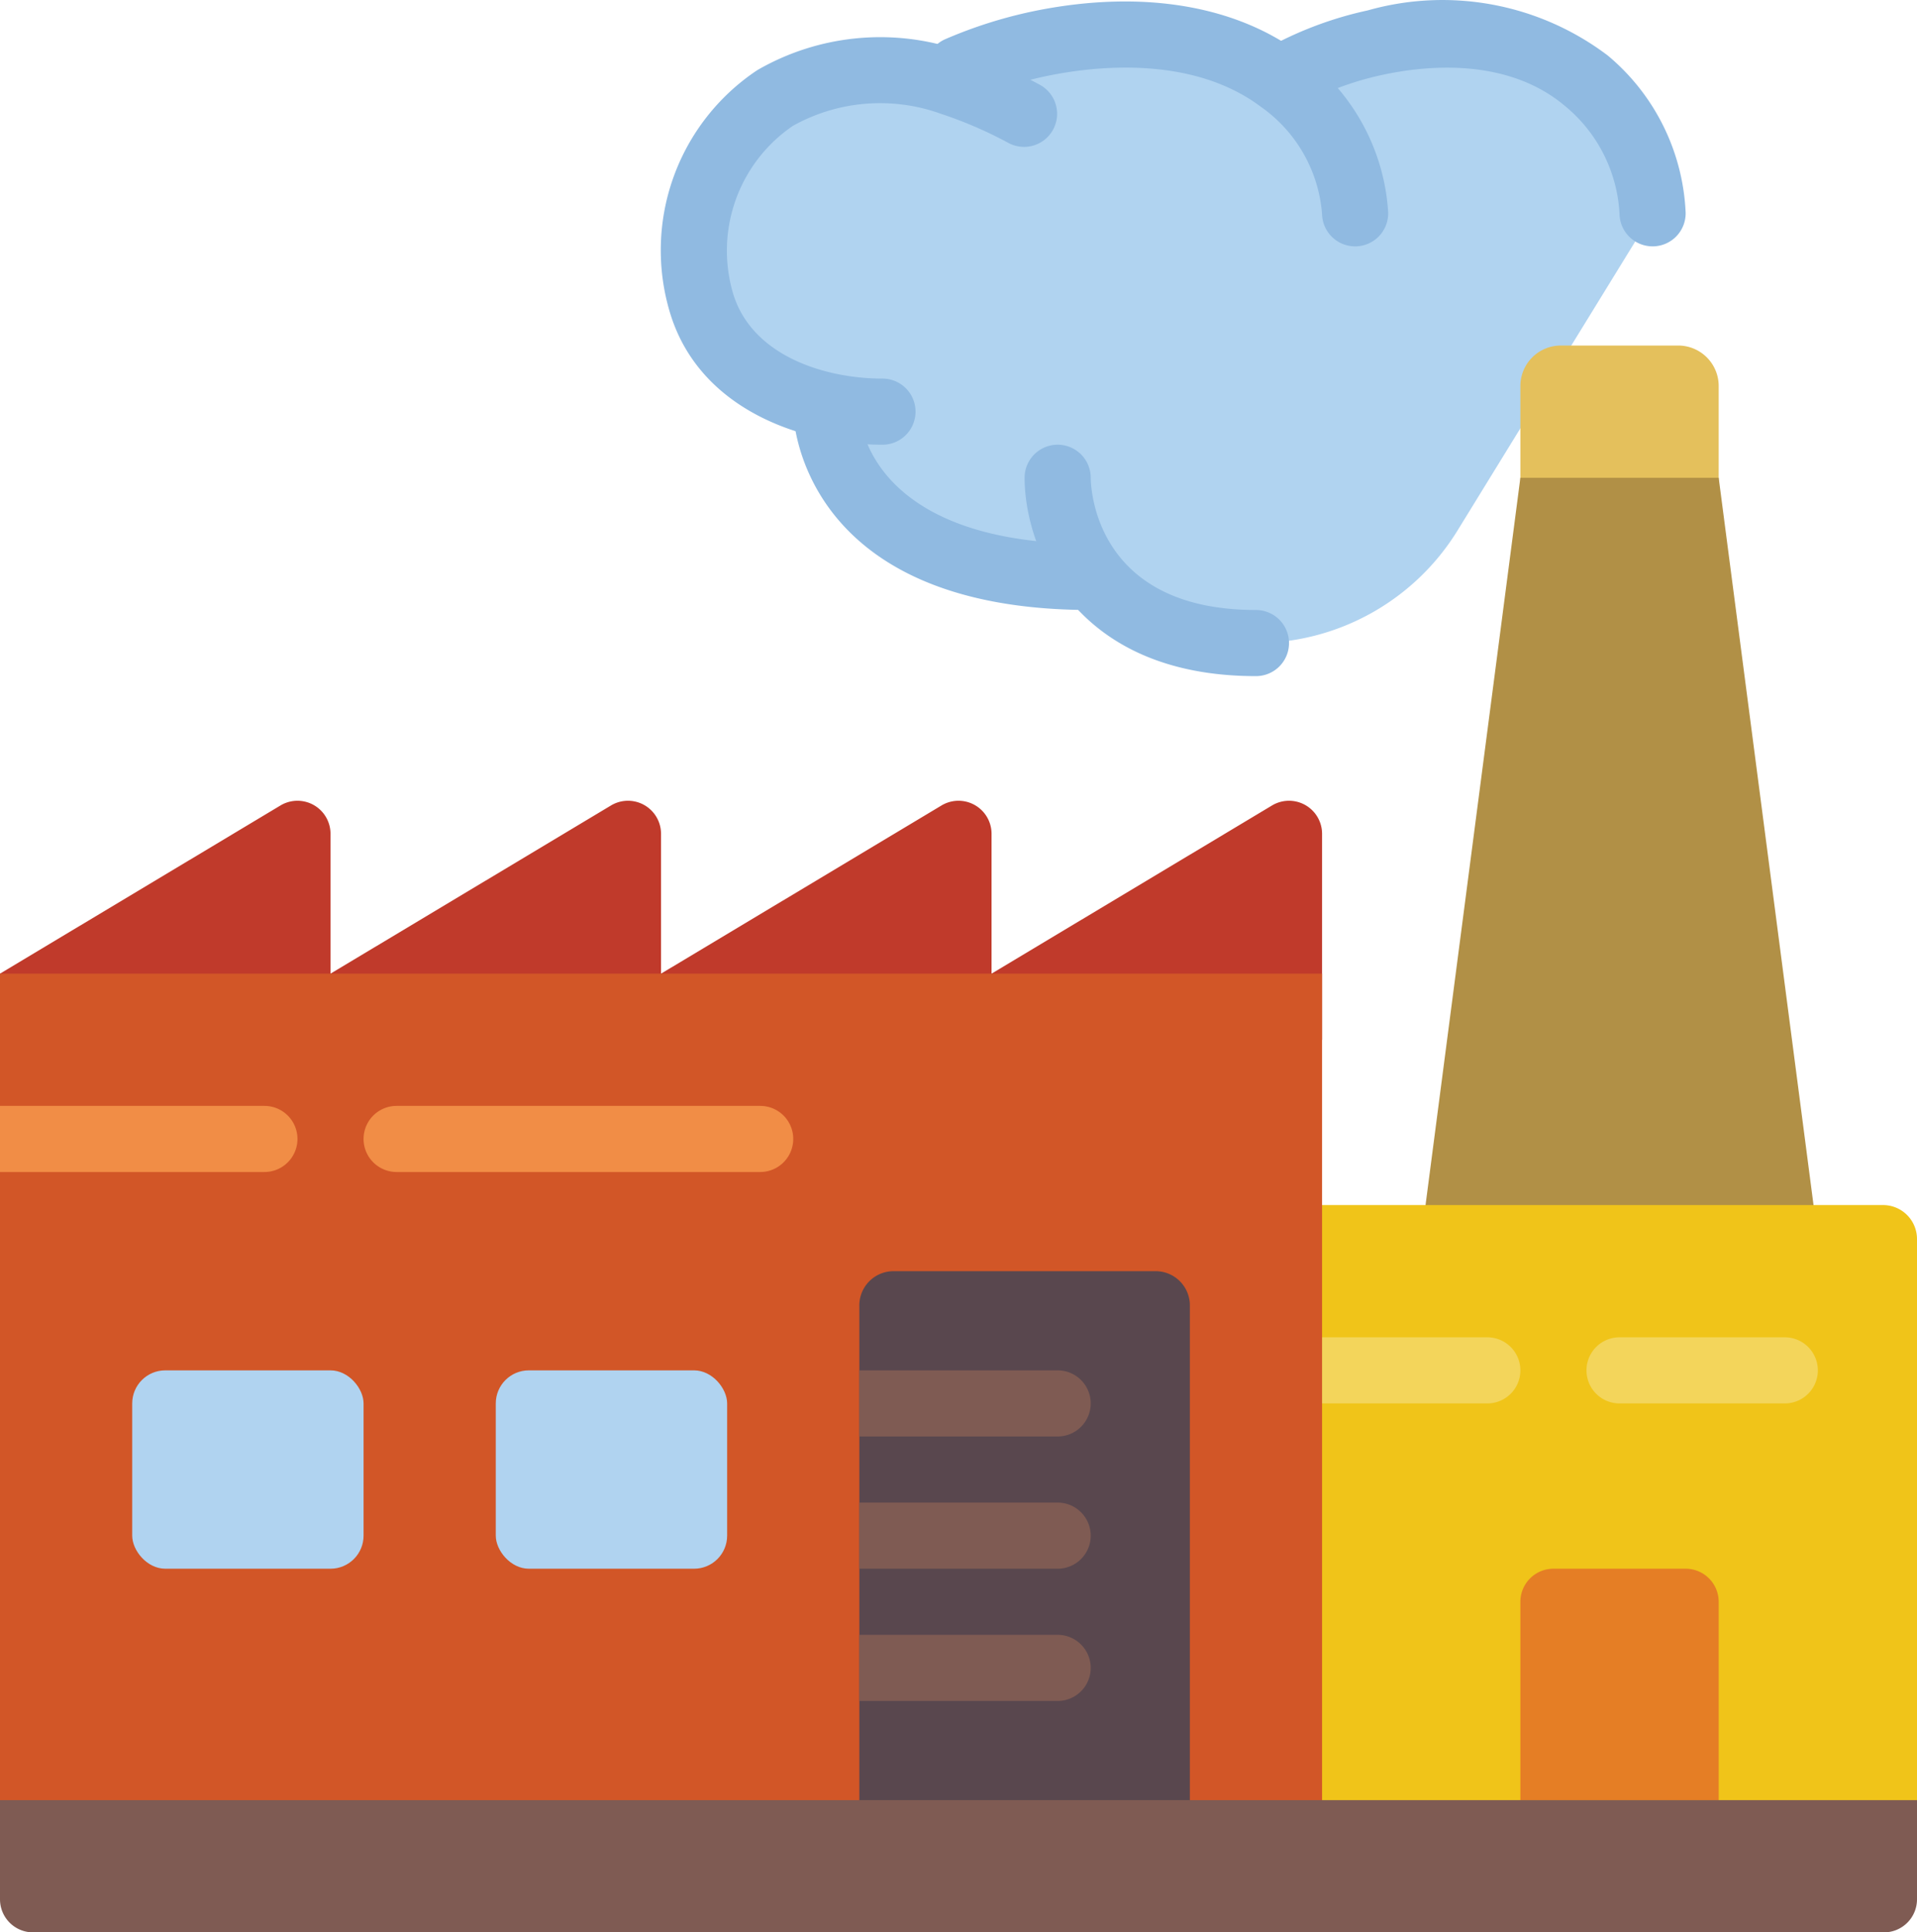 <svg xmlns="http://www.w3.org/2000/svg" width="58" height="58.452" viewBox="0 0 58 58.452"><defs><style>.a{fill:#c03a2b;}.b{fill:#b0d3f0;}.c{fill:#90bae1;}.d{fill:#e4c05c;}.e{fill:#b19046;}.f{fill:#f0c419;}.g{fill:#f3d55b;}.h{fill:#d25627;}.i{fill:#f18d46;}.j{fill:#59474e;}.k{fill:#7f5b53;}.l{fill:#e57e25;}</style></defs><g transform="translate(0 -0.548)"><path class="a" d="M38.49,24.91,30,30V25.77a1,1,0,0,0-1.51-.86L20,30V25.77a1,1,0,0,0-1.51-.86L10,30V25.77a1,1,0,0,0-1.51-.86L0,30v2H40V25.77a1,1,0,0,0-1.51-.86Z"/><path class="b" d="M50,7l-5.9,9.593A7.157,7.157,0,0,1,38,20c-2.63,0-4.11-.96-4.94-2.04L33,18c-8,0-8-5-8-5l.03-.17a4.792,4.792,0,0,1-3.79-3.09,5.58,5.58,0,0,1,2.21-6.23,6.451,6.451,0,0,1,5.33-.47c.02.01.05.02.07.03L29,2.65a12.866,12.866,0,0,1,2.6-.81c2.45-.48,5.18-.35,7.17,1.15L39,2.78a10.438,10.438,0,0,1,2.59-.94A7.373,7.373,0,0,1,48,2.99,5.562,5.562,0,0,1,50,7Z"/><path class="c" d="M50,8a1,1,0,0,1-1-.975,4.531,4.531,0,0,0-1.645-3.267c-1.761-1.489-4.232-1.229-5.547-.941a9.164,9.164,0,0,0-2.34.85A1,1,0,0,1,38.532,1.9,11.169,11.169,0,0,1,41.381.863a8.288,8.288,0,0,1,7.265,1.366A6.565,6.565,0,0,1,51,6.975,1,1,0,0,1,50.024,8Z"/><path class="c" d="M41,8a1,1,0,0,1-1-.971,4.374,4.374,0,0,0-1.838-3.241C36.133,2.258,33.3,2.526,31.8,2.821a11.723,11.723,0,0,0-2.4.746,1,1,0,1,1-.8-1.834A13.839,13.839,0,0,1,31.408.859C34.577.238,37.4.711,39.367,2.192A6.384,6.384,0,0,1,42,6.971,1,1,0,0,1,41.029,8Z"/><path class="c" d="M26.7,14c-2.4,0-5.517-1.038-6.42-3.963a6.541,6.541,0,0,1,2.637-7.37,7.433,7.433,0,0,1,6.163-.58,14.458,14.458,0,0,1,2.389,1.03,1,1,0,0,1-.938,1.766,12.582,12.582,0,0,0-2.061-.892,5.413,5.413,0,0,0-4.484.366,4.571,4.571,0,0,0-1.8,5.09C22.773,11.332,24.984,12,26.7,12a1,1,0,1,1,0,2Z"/><path class="c" d="M33,19c-8.9,0-9-5.94-9-6a1,1,0,0,1,2-.01c0,.186.2,4.01,7,4.01a1,1,0,0,1,0,2Z"/><path class="c" d="M38,21c-5.537,0-7-3.925-7-6a1,1,0,0,1,2,0c.006.416.2,4,5,4a1,1,0,0,1,0,2Z"/><path class="d" d="M47.225,11h3.551A1.225,1.225,0,0,1,52,12.225V17H46V12.225A1.225,1.225,0,0,1,47.225,11Z"/><path class="e" d="M55,38,52,15H46L43,38Z"/><path class="f" d="M38,37H56.973A1.027,1.027,0,0,1,58,38.027V56H38Z"/><path class="g" d="M45,43H40a1,1,0,0,1,0-2h5a1,1,0,0,1,0,2Z"/><path class="g" d="M54,43H49a1,1,0,0,1,0-2h5a1,1,0,0,1,0,2Z"/><rect class="h" width="40" height="26" transform="translate(0 30)"/><path class="i" d="M9,35a1,1,0,0,1-1,1H0V34H8A1,1,0,0,1,9,35Z"/><path class="i" d="M23,36H12a1,1,0,0,1,0-2H23a1,1,0,0,1,0,2Z"/><rect class="b" width="7" height="6" rx="1" transform="translate(4 42)"/><rect class="b" width="7" height="6" rx="1" transform="translate(15 42)"/><path class="j" d="M36,40.063V56H26V40.063A1.036,1.036,0,0,1,27,39h8A1.036,1.036,0,0,1,36,40.063Z"/><path class="k" d="M33,43a1,1,0,0,1-1,1H26V42h6A1,1,0,0,1,33,43Z"/><path class="k" d="M33,47a1,1,0,0,1-1,1H26V46h6A1,1,0,0,1,33,47Z"/><path class="k" d="M33,51a1,1,0,0,1-1,1H26V50h6A1,1,0,0,1,33,51Z"/><path class="l" d="M47,48h4a1,1,0,0,1,1,1v6H46V49A1,1,0,0,1,47,48Z"/><path class="k" d="M58,55H0v3a1,1,0,0,0,1,1H57a1,1,0,0,0,1-1Z"/></g></svg>